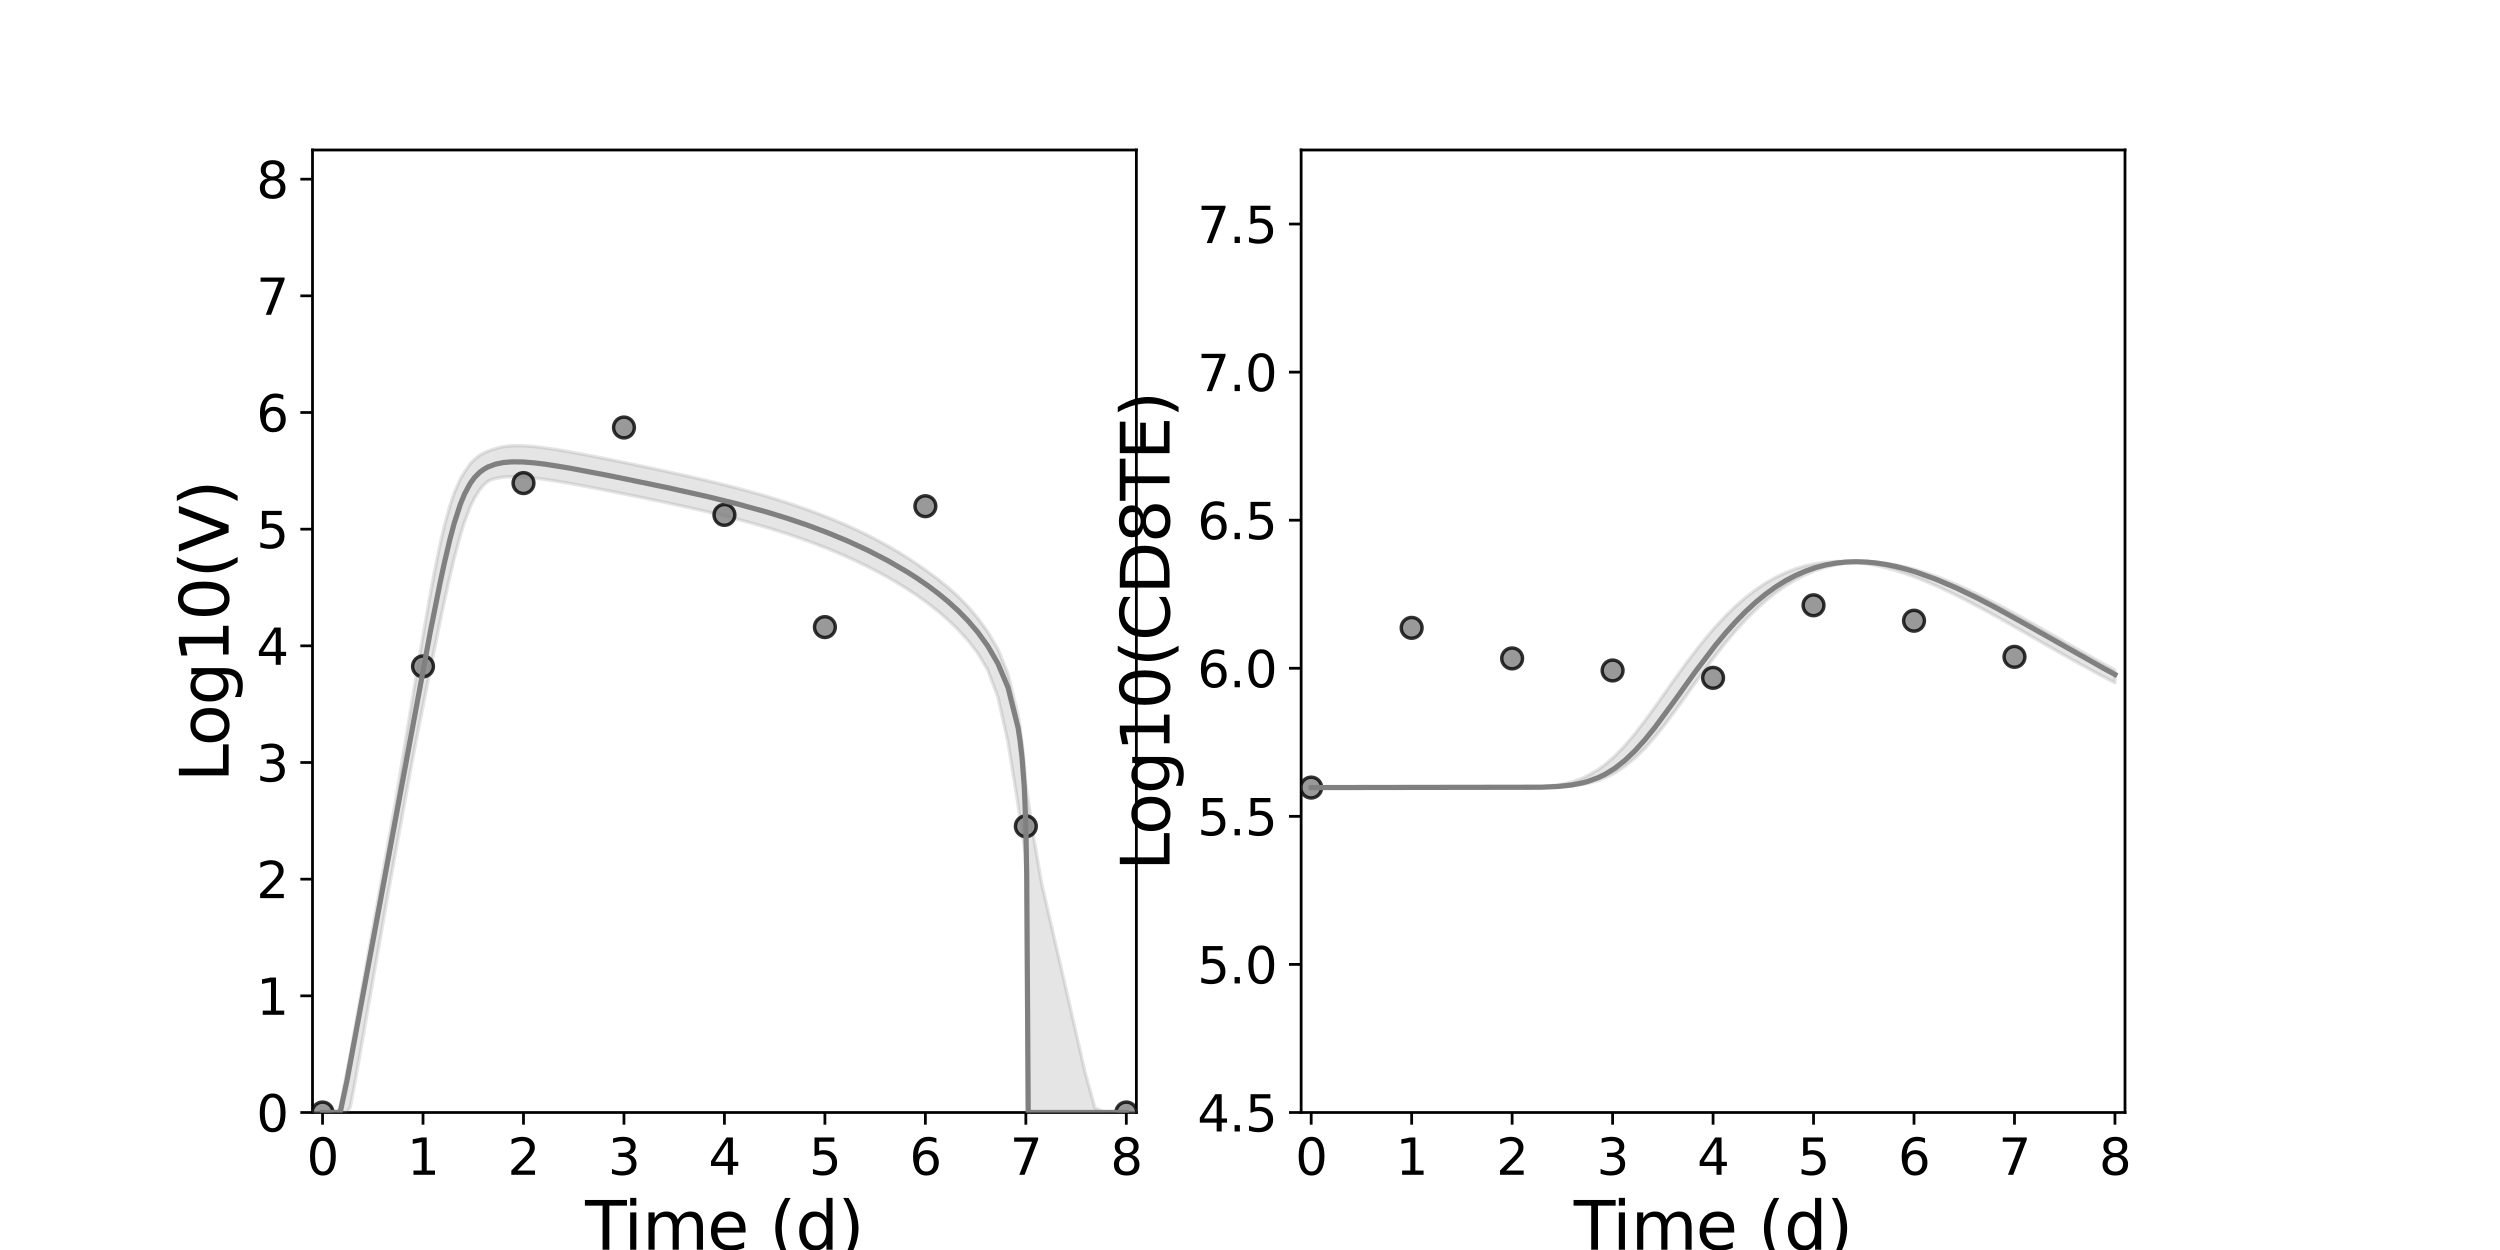 <?xml version="1.0" encoding="utf-8" standalone="no"?>
<!DOCTYPE svg PUBLIC "-//W3C//DTD SVG 1.1//EN"
  "http://www.w3.org/Graphics/SVG/1.1/DTD/svg11.dtd">
<svg xmlns:xlink="http://www.w3.org/1999/xlink" width="720pt" height="360pt" viewBox="0 0 720 360" xmlns="http://www.w3.org/2000/svg" version="1.1">
 <defs>
  <style type="text/css">*{stroke-linejoin: round; stroke-linecap: butt}</style>
 </defs>
 <g id="figure_1">
  <g id="patch_1">
   <path d="M 0 360 
L 720 360 
L 720 0 
L 0 0 
z
" style="fill: #ffffff"/>
  </g>
  <g id="axes_1">
   <g id="patch_2">
    <path d="M 90 320.4 
L 327.273 320.4 
L 327.273 43.2 
L 90 43.2 
z
" style="fill: #ffffff"/>
   </g>
   <g id="matplotlib.axis_1">
    <g id="xtick_1">
     <g id="line2d_1">
      <defs>
       <path id="m9d030205ba" d="M 0 0 
L 0 3.5 
" style="stroke: #000000; stroke-width: 0.8"/>
      </defs>
      <g>
       <use xlink:href="#m9d030205ba" x="92.894" y="320.4" style="stroke: #000000; stroke-width: 0.8"/>
      </g>
     </g>
     <g id="text_1">
      <!-- 0 -->
      <g transform="translate(88.313 338.342) scale(0.144 -0.144)">
       <defs>
        <path id="DejaVuSans-30" d="M 2034 4250 
Q 1547 4250 1301 3770 
Q 1056 3291 1056 2328 
Q 1056 1369 1301 889 
Q 1547 409 2034 409 
Q 2525 409 2770 889 
Q 3016 1369 3016 2328 
Q 3016 3291 2770 3770 
Q 2525 4250 2034 4250 
z
M 2034 4750 
Q 2819 4750 3233 4129 
Q 3647 3509 3647 2328 
Q 3647 1150 3233 529 
Q 2819 -91 2034 -91 
Q 1250 -91 836 529 
Q 422 1150 422 2328 
Q 422 3509 836 4129 
Q 1250 4750 2034 4750 
z
" transform="scale(0.016)"/>
       </defs>
       <use xlink:href="#DejaVuSans-30"/>
      </g>
     </g>
    </g>
    <g id="xtick_2">
     <g id="line2d_2">
      <g>
       <use xlink:href="#m9d030205ba" x="121.829" y="320.4" style="stroke: #000000; stroke-width: 0.8"/>
      </g>
     </g>
     <g id="text_2">
      <!-- 1 -->
      <g transform="translate(117.248 338.342) scale(0.144 -0.144)">
       <defs>
        <path id="DejaVuSans-31" d="M 794 531 
L 1825 531 
L 1825 4091 
L 703 3866 
L 703 4441 
L 1819 4666 
L 2450 4666 
L 2450 531 
L 3481 531 
L 3481 0 
L 794 0 
L 794 531 
z
" transform="scale(0.016)"/>
       </defs>
       <use xlink:href="#DejaVuSans-31"/>
      </g>
     </g>
    </g>
    <g id="xtick_3">
     <g id="line2d_3">
      <g>
       <use xlink:href="#m9d030205ba" x="150.765" y="320.4" style="stroke: #000000; stroke-width: 0.8"/>
      </g>
     </g>
     <g id="text_3">
      <!-- 2 -->
      <g transform="translate(146.184 338.342) scale(0.144 -0.144)">
       <defs>
        <path id="DejaVuSans-32" d="M 1228 531 
L 3431 531 
L 3431 0 
L 469 0 
L 469 531 
Q 828 903 1448 1529 
Q 2069 2156 2228 2338 
Q 2531 2678 2651 2914 
Q 2772 3150 2772 3378 
Q 2772 3750 2511 3984 
Q 2250 4219 1831 4219 
Q 1534 4219 1204 4116 
Q 875 4013 500 3803 
L 500 4441 
Q 881 4594 1212 4672 
Q 1544 4750 1819 4750 
Q 2544 4750 2975 4387 
Q 3406 4025 3406 3419 
Q 3406 3131 3298 2873 
Q 3191 2616 2906 2266 
Q 2828 2175 2409 1742 
Q 1991 1309 1228 531 
z
" transform="scale(0.016)"/>
       </defs>
       <use xlink:href="#DejaVuSans-32"/>
      </g>
     </g>
    </g>
    <g id="xtick_4">
     <g id="line2d_4">
      <g>
       <use xlink:href="#m9d030205ba" x="179.701" y="320.4" style="stroke: #000000; stroke-width: 0.8"/>
      </g>
     </g>
     <g id="text_4">
      <!-- 3 -->
      <g transform="translate(175.12 338.342) scale(0.144 -0.144)">
       <defs>
        <path id="DejaVuSans-33" d="M 2597 2516 
Q 3050 2419 3304 2112 
Q 3559 1806 3559 1356 
Q 3559 666 3084 287 
Q 2609 -91 1734 -91 
Q 1441 -91 1130 -33 
Q 819 25 488 141 
L 488 750 
Q 750 597 1062 519 
Q 1375 441 1716 441 
Q 2309 441 2620 675 
Q 2931 909 2931 1356 
Q 2931 1769 2642 2001 
Q 2353 2234 1838 2234 
L 1294 2234 
L 1294 2753 
L 1863 2753 
Q 2328 2753 2575 2939 
Q 2822 3125 2822 3475 
Q 2822 3834 2567 4026 
Q 2313 4219 1838 4219 
Q 1578 4219 1281 4162 
Q 984 4106 628 3988 
L 628 4550 
Q 988 4650 1302 4700 
Q 1616 4750 1894 4750 
Q 2613 4750 3031 4423 
Q 3450 4097 3450 3541 
Q 3450 3153 3228 2886 
Q 3006 2619 2597 2516 
z
" transform="scale(0.016)"/>
       </defs>
       <use xlink:href="#DejaVuSans-33"/>
      </g>
     </g>
    </g>
    <g id="xtick_5">
     <g id="line2d_5">
      <g>
       <use xlink:href="#m9d030205ba" x="208.636" y="320.4" style="stroke: #000000; stroke-width: 0.8"/>
      </g>
     </g>
     <g id="text_5">
      <!-- 4 -->
      <g transform="translate(204.055 338.342) scale(0.144 -0.144)">
       <defs>
        <path id="DejaVuSans-34" d="M 2419 4116 
L 825 1625 
L 2419 1625 
L 2419 4116 
z
M 2253 4666 
L 3047 4666 
L 3047 1625 
L 3713 1625 
L 3713 1100 
L 3047 1100 
L 3047 0 
L 2419 0 
L 2419 1100 
L 313 1100 
L 313 1709 
L 2253 4666 
z
" transform="scale(0.016)"/>
       </defs>
       <use xlink:href="#DejaVuSans-34"/>
      </g>
     </g>
    </g>
    <g id="xtick_6">
     <g id="line2d_6">
      <g>
       <use xlink:href="#m9d030205ba" x="237.572" y="320.4" style="stroke: #000000; stroke-width: 0.8"/>
      </g>
     </g>
     <g id="text_6">
      <!-- 5 -->
      <g transform="translate(232.991 338.342) scale(0.144 -0.144)">
       <defs>
        <path id="DejaVuSans-35" d="M 691 4666 
L 3169 4666 
L 3169 4134 
L 1269 4134 
L 1269 2991 
Q 1406 3038 1543 3061 
Q 1681 3084 1819 3084 
Q 2600 3084 3056 2656 
Q 3513 2228 3513 1497 
Q 3513 744 3044 326 
Q 2575 -91 1722 -91 
Q 1428 -91 1123 -41 
Q 819 9 494 109 
L 494 744 
Q 775 591 1075 516 
Q 1375 441 1709 441 
Q 2250 441 2565 725 
Q 2881 1009 2881 1497 
Q 2881 1984 2565 2268 
Q 2250 2553 1709 2553 
Q 1456 2553 1204 2497 
Q 953 2441 691 2322 
L 691 4666 
z
" transform="scale(0.016)"/>
       </defs>
       <use xlink:href="#DejaVuSans-35"/>
      </g>
     </g>
    </g>
    <g id="xtick_7">
     <g id="line2d_7">
      <g>
       <use xlink:href="#m9d030205ba" x="266.508" y="320.4" style="stroke: #000000; stroke-width: 0.8"/>
      </g>
     </g>
     <g id="text_7">
      <!-- 6 -->
      <g transform="translate(261.927 338.342) scale(0.144 -0.144)">
       <defs>
        <path id="DejaVuSans-36" d="M 2113 2584 
Q 1688 2584 1439 2293 
Q 1191 2003 1191 1497 
Q 1191 994 1439 701 
Q 1688 409 2113 409 
Q 2538 409 2786 701 
Q 3034 994 3034 1497 
Q 3034 2003 2786 2293 
Q 2538 2584 2113 2584 
z
M 3366 4563 
L 3366 3988 
Q 3128 4100 2886 4159 
Q 2644 4219 2406 4219 
Q 1781 4219 1451 3797 
Q 1122 3375 1075 2522 
Q 1259 2794 1537 2939 
Q 1816 3084 2150 3084 
Q 2853 3084 3261 2657 
Q 3669 2231 3669 1497 
Q 3669 778 3244 343 
Q 2819 -91 2113 -91 
Q 1303 -91 875 529 
Q 447 1150 447 2328 
Q 447 3434 972 4092 
Q 1497 4750 2381 4750 
Q 2619 4750 2861 4703 
Q 3103 4656 3366 4563 
z
" transform="scale(0.016)"/>
       </defs>
       <use xlink:href="#DejaVuSans-36"/>
      </g>
     </g>
    </g>
    <g id="xtick_8">
     <g id="line2d_8">
      <g>
       <use xlink:href="#m9d030205ba" x="295.443" y="320.4" style="stroke: #000000; stroke-width: 0.8"/>
      </g>
     </g>
     <g id="text_8">
      <!-- 7 -->
      <g transform="translate(290.862 338.342) scale(0.144 -0.144)">
       <defs>
        <path id="DejaVuSans-37" d="M 525 4666 
L 3525 4666 
L 3525 4397 
L 1831 0 
L 1172 0 
L 2766 4134 
L 525 4134 
L 525 4666 
z
" transform="scale(0.016)"/>
       </defs>
       <use xlink:href="#DejaVuSans-37"/>
      </g>
     </g>
    </g>
    <g id="xtick_9">
     <g id="line2d_9">
      <g>
       <use xlink:href="#m9d030205ba" x="324.379" y="320.4" style="stroke: #000000; stroke-width: 0.8"/>
      </g>
     </g>
     <g id="text_9">
      <!-- 8 -->
      <g transform="translate(319.798 338.342) scale(0.144 -0.144)">
       <defs>
        <path id="DejaVuSans-38" d="M 2034 2216 
Q 1584 2216 1326 1975 
Q 1069 1734 1069 1313 
Q 1069 891 1326 650 
Q 1584 409 2034 409 
Q 2484 409 2743 651 
Q 3003 894 3003 1313 
Q 3003 1734 2745 1975 
Q 2488 2216 2034 2216 
z
M 1403 2484 
Q 997 2584 770 2862 
Q 544 3141 544 3541 
Q 544 4100 942 4425 
Q 1341 4750 2034 4750 
Q 2731 4750 3128 4425 
Q 3525 4100 3525 3541 
Q 3525 3141 3298 2862 
Q 3072 2584 2669 2484 
Q 3125 2378 3379 2068 
Q 3634 1759 3634 1313 
Q 3634 634 3220 271 
Q 2806 -91 2034 -91 
Q 1263 -91 848 271 
Q 434 634 434 1313 
Q 434 1759 690 2068 
Q 947 2378 1403 2484 
z
M 1172 3481 
Q 1172 3119 1398 2916 
Q 1625 2713 2034 2713 
Q 2441 2713 2670 2916 
Q 2900 3119 2900 3481 
Q 2900 3844 2670 4047 
Q 2441 4250 2034 4250 
Q 1625 4250 1398 4047 
Q 1172 3844 1172 3481 
z
" transform="scale(0.016)"/>
       </defs>
       <use xlink:href="#DejaVuSans-38"/>
      </g>
     </g>
    </g>
    <g id="text_10">
     <!-- Time (d) -->
     <g transform="translate(168.511 359.925) scale(0.192 -0.192)">
      <defs>
       <path id="DejaVuSans-54" d="M -19 4666 
L 3928 4666 
L 3928 4134 
L 2272 4134 
L 2272 0 
L 1638 0 
L 1638 4134 
L -19 4134 
L -19 4666 
z
" transform="scale(0.016)"/>
       <path id="DejaVuSans-69" d="M 603 3500 
L 1178 3500 
L 1178 0 
L 603 0 
L 603 3500 
z
M 603 4863 
L 1178 4863 
L 1178 4134 
L 603 4134 
L 603 4863 
z
" transform="scale(0.016)"/>
       <path id="DejaVuSans-6d" d="M 3328 2828 
Q 3544 3216 3844 3400 
Q 4144 3584 4550 3584 
Q 5097 3584 5394 3201 
Q 5691 2819 5691 2113 
L 5691 0 
L 5113 0 
L 5113 2094 
Q 5113 2597 4934 2840 
Q 4756 3084 4391 3084 
Q 3944 3084 3684 2787 
Q 3425 2491 3425 1978 
L 3425 0 
L 2847 0 
L 2847 2094 
Q 2847 2600 2669 2842 
Q 2491 3084 2119 3084 
Q 1678 3084 1418 2786 
Q 1159 2488 1159 1978 
L 1159 0 
L 581 0 
L 581 3500 
L 1159 3500 
L 1159 2956 
Q 1356 3278 1631 3431 
Q 1906 3584 2284 3584 
Q 2666 3584 2933 3390 
Q 3200 3197 3328 2828 
z
" transform="scale(0.016)"/>
       <path id="DejaVuSans-65" d="M 3597 1894 
L 3597 1613 
L 953 1613 
Q 991 1019 1311 708 
Q 1631 397 2203 397 
Q 2534 397 2845 478 
Q 3156 559 3463 722 
L 3463 178 
Q 3153 47 2828 -22 
Q 2503 -91 2169 -91 
Q 1331 -91 842 396 
Q 353 884 353 1716 
Q 353 2575 817 3079 
Q 1281 3584 2069 3584 
Q 2775 3584 3186 3129 
Q 3597 2675 3597 1894 
z
M 3022 2063 
Q 3016 2534 2758 2815 
Q 2500 3097 2075 3097 
Q 1594 3097 1305 2825 
Q 1016 2553 972 2059 
L 3022 2063 
z
" transform="scale(0.016)"/>
       <path id="DejaVuSans-20" transform="scale(0.016)"/>
       <path id="DejaVuSans-28" d="M 1984 4856 
Q 1566 4138 1362 3434 
Q 1159 2731 1159 2009 
Q 1159 1288 1364 580 
Q 1569 -128 1984 -844 
L 1484 -844 
Q 1016 -109 783 600 
Q 550 1309 550 2009 
Q 550 2706 781 3412 
Q 1013 4119 1484 4856 
L 1984 4856 
z
" transform="scale(0.016)"/>
       <path id="DejaVuSans-64" d="M 2906 2969 
L 2906 4863 
L 3481 4863 
L 3481 0 
L 2906 0 
L 2906 525 
Q 2725 213 2448 61 
Q 2172 -91 1784 -91 
Q 1150 -91 751 415 
Q 353 922 353 1747 
Q 353 2572 751 3078 
Q 1150 3584 1784 3584 
Q 2172 3584 2448 3432 
Q 2725 3281 2906 2969 
z
M 947 1747 
Q 947 1113 1208 752 
Q 1469 391 1925 391 
Q 2381 391 2643 752 
Q 2906 1113 2906 1747 
Q 2906 2381 2643 2742 
Q 2381 3103 1925 3103 
Q 1469 3103 1208 2742 
Q 947 2381 947 1747 
z
" transform="scale(0.016)"/>
       <path id="DejaVuSans-29" d="M 513 4856 
L 1013 4856 
Q 1481 4119 1714 3412 
Q 1947 2706 1947 2009 
Q 1947 1309 1714 600 
Q 1481 -109 1013 -844 
L 513 -844 
Q 928 -128 1133 580 
Q 1338 1288 1338 2009 
Q 1338 2731 1133 3434 
Q 928 4138 513 4856 
z
" transform="scale(0.016)"/>
      </defs>
      <use xlink:href="#DejaVuSans-54"/>
      <use xlink:href="#DejaVuSans-69" x="57.959"/>
      <use xlink:href="#DejaVuSans-6d" x="85.742"/>
      <use xlink:href="#DejaVuSans-65" x="183.154"/>
      <use xlink:href="#DejaVuSans-20" x="244.678"/>
      <use xlink:href="#DejaVuSans-28" x="276.465"/>
      <use xlink:href="#DejaVuSans-64" x="315.479"/>
      <use xlink:href="#DejaVuSans-29" x="378.955"/>
     </g>
    </g>
   </g>
   <g id="matplotlib.axis_2">
    <g id="ytick_1">
     <g id="line2d_10">
      <defs>
       <path id="mc3483535f3" d="M 0 0 
L -3.5 0 
" style="stroke: #000000; stroke-width: 0.8"/>
      </defs>
      <g>
       <use xlink:href="#mc3483535f3" x="90" y="320.4" style="stroke: #000000; stroke-width: 0.8"/>
      </g>
     </g>
     <g id="text_11">
      <!-- 0 -->
      <g transform="translate(73.838 325.871) scale(0.144 -0.144)">
       <use xlink:href="#DejaVuSans-30"/>
      </g>
     </g>
    </g>
    <g id="ytick_2">
     <g id="line2d_11">
      <g>
       <use xlink:href="#mc3483535f3" x="90" y="286.8" style="stroke: #000000; stroke-width: 0.8"/>
      </g>
     </g>
     <g id="text_12">
      <!-- 1 -->
      <g transform="translate(73.838 292.271) scale(0.144 -0.144)">
       <use xlink:href="#DejaVuSans-31"/>
      </g>
     </g>
    </g>
    <g id="ytick_3">
     <g id="line2d_12">
      <g>
       <use xlink:href="#mc3483535f3" x="90" y="253.2" style="stroke: #000000; stroke-width: 0.8"/>
      </g>
     </g>
     <g id="text_13">
      <!-- 2 -->
      <g transform="translate(73.838 258.671) scale(0.144 -0.144)">
       <use xlink:href="#DejaVuSans-32"/>
      </g>
     </g>
    </g>
    <g id="ytick_4">
     <g id="line2d_13">
      <g>
       <use xlink:href="#mc3483535f3" x="90" y="219.6" style="stroke: #000000; stroke-width: 0.8"/>
      </g>
     </g>
     <g id="text_14">
      <!-- 3 -->
      <g transform="translate(73.838 225.071) scale(0.144 -0.144)">
       <use xlink:href="#DejaVuSans-33"/>
      </g>
     </g>
    </g>
    <g id="ytick_5">
     <g id="line2d_14">
      <g>
       <use xlink:href="#mc3483535f3" x="90" y="186" style="stroke: #000000; stroke-width: 0.8"/>
      </g>
     </g>
     <g id="text_15">
      <!-- 4 -->
      <g transform="translate(73.838 191.471) scale(0.144 -0.144)">
       <use xlink:href="#DejaVuSans-34"/>
      </g>
     </g>
    </g>
    <g id="ytick_6">
     <g id="line2d_15">
      <g>
       <use xlink:href="#mc3483535f3" x="90" y="152.4" style="stroke: #000000; stroke-width: 0.8"/>
      </g>
     </g>
     <g id="text_16">
      <!-- 5 -->
      <g transform="translate(73.838 157.871) scale(0.144 -0.144)">
       <use xlink:href="#DejaVuSans-35"/>
      </g>
     </g>
    </g>
    <g id="ytick_7">
     <g id="line2d_16">
      <g>
       <use xlink:href="#mc3483535f3" x="90" y="118.8" style="stroke: #000000; stroke-width: 0.8"/>
      </g>
     </g>
     <g id="text_17">
      <!-- 6 -->
      <g transform="translate(73.838 124.271) scale(0.144 -0.144)">
       <use xlink:href="#DejaVuSans-36"/>
      </g>
     </g>
    </g>
    <g id="ytick_8">
     <g id="line2d_17">
      <g>
       <use xlink:href="#mc3483535f3" x="90" y="85.2" style="stroke: #000000; stroke-width: 0.8"/>
      </g>
     </g>
     <g id="text_18">
      <!-- 7 -->
      <g transform="translate(73.838 90.671) scale(0.144 -0.144)">
       <use xlink:href="#DejaVuSans-37"/>
      </g>
     </g>
    </g>
    <g id="ytick_9">
     <g id="line2d_18">
      <g>
       <use xlink:href="#mc3483535f3" x="90" y="51.6" style="stroke: #000000; stroke-width: 0.8"/>
      </g>
     </g>
     <g id="text_19">
      <!-- 8 -->
      <g transform="translate(73.838 57.071) scale(0.144 -0.144)">
       <use xlink:href="#DejaVuSans-38"/>
      </g>
     </g>
    </g>
    <g id="text_20">
     <!-- Log10(V) -->
     <g transform="translate(65.845 225.224) rotate(-90) scale(0.192 -0.192)">
      <defs>
       <path id="DejaVuSans-4c" d="M 628 4666 
L 1259 4666 
L 1259 531 
L 3531 531 
L 3531 0 
L 628 0 
L 628 4666 
z
" transform="scale(0.016)"/>
       <path id="DejaVuSans-6f" d="M 1959 3097 
Q 1497 3097 1228 2736 
Q 959 2375 959 1747 
Q 959 1119 1226 758 
Q 1494 397 1959 397 
Q 2419 397 2687 759 
Q 2956 1122 2956 1747 
Q 2956 2369 2687 2733 
Q 2419 3097 1959 3097 
z
M 1959 3584 
Q 2709 3584 3137 3096 
Q 3566 2609 3566 1747 
Q 3566 888 3137 398 
Q 2709 -91 1959 -91 
Q 1206 -91 779 398 
Q 353 888 353 1747 
Q 353 2609 779 3096 
Q 1206 3584 1959 3584 
z
" transform="scale(0.016)"/>
       <path id="DejaVuSans-67" d="M 2906 1791 
Q 2906 2416 2648 2759 
Q 2391 3103 1925 3103 
Q 1463 3103 1205 2759 
Q 947 2416 947 1791 
Q 947 1169 1205 825 
Q 1463 481 1925 481 
Q 2391 481 2648 825 
Q 2906 1169 2906 1791 
z
M 3481 434 
Q 3481 -459 3084 -895 
Q 2688 -1331 1869 -1331 
Q 1566 -1331 1297 -1286 
Q 1028 -1241 775 -1147 
L 775 -588 
Q 1028 -725 1275 -790 
Q 1522 -856 1778 -856 
Q 2344 -856 2625 -561 
Q 2906 -266 2906 331 
L 2906 616 
Q 2728 306 2450 153 
Q 2172 0 1784 0 
Q 1141 0 747 490 
Q 353 981 353 1791 
Q 353 2603 747 3093 
Q 1141 3584 1784 3584 
Q 2172 3584 2450 3431 
Q 2728 3278 2906 2969 
L 2906 3500 
L 3481 3500 
L 3481 434 
z
" transform="scale(0.016)"/>
       <path id="DejaVuSans-56" d="M 1831 0 
L 50 4666 
L 709 4666 
L 2188 738 
L 3669 4666 
L 4325 4666 
L 2547 0 
L 1831 0 
z
" transform="scale(0.016)"/>
      </defs>
      <use xlink:href="#DejaVuSans-4c"/>
      <use xlink:href="#DejaVuSans-6f" x="53.963"/>
      <use xlink:href="#DejaVuSans-67" x="115.145"/>
      <use xlink:href="#DejaVuSans-31" x="178.621"/>
      <use xlink:href="#DejaVuSans-30" x="242.244"/>
      <use xlink:href="#DejaVuSans-28" x="305.867"/>
      <use xlink:href="#DejaVuSans-56" x="344.881"/>
      <use xlink:href="#DejaVuSans-29" x="413.289"/>
     </g>
    </g>
   </g>
   <g id="patch_3">
    <path d="M 90 320.4 
L 90 43.2 
" style="fill: none; stroke: #000000; stroke-width: 0.8; stroke-linejoin: miter; stroke-linecap: square"/>
   </g>
   <g id="patch_4">
    <path d="M 327.273 320.4 
L 327.273 43.2 
" style="fill: none; stroke: #000000; stroke-width: 0.8; stroke-linejoin: miter; stroke-linecap: square"/>
   </g>
   <g id="patch_5">
    <path d="M 90 320.4 
L 327.273 320.4 
" style="fill: none; stroke: #000000; stroke-width: 0.8; stroke-linejoin: miter; stroke-linecap: square"/>
   </g>
   <g id="patch_6">
    <path d="M 90 43.2 
L 327.273 43.2 
" style="fill: none; stroke: #000000; stroke-width: 0.8; stroke-linejoin: miter; stroke-linecap: square"/>
   </g>
   <g id="PolyCollection_1">
    <defs>
     <path id="m64756b4250" d="M 92.894 -39.6 
L 92.894 -39.6 
L 92.898 -39.6 
L 92.942 -39.6 
L 93.363 -39.6 
L 93.783 -39.6 
L 94.734 -39.6 
L 95.509 -39.6 
L 97.031 -39.6 
L 97.969 -39.6 
L 99.906 -39.6 
L 100.867 -41.142 
L 102.422 -49.245 
L 103.478 -55.261 
L 105.284 -65.586 
L 106.33 -71.571 
L 107.844 -80.227 
L 108.948 -86.537 
L 110.627 -96.132 
L 111.719 -102.351 
L 113.218 -110.604 
L 114.344 -116.758 
L 115.969 -125.665 
L 117.079 -131.735 
L 118.566 -139.881 
L 119.701 -145.82 
L 121.301 -153.955 
L 122.426 -159.637 
L 123.955 -167.312 
L 125.112 -173.043 
L 126.784 -181.192 
L 127.967 -186.749 
L 129.602 -194.14 
L 130.823 -199.235 
L 132.576 -205.781 
L 133.807 -209.712 
L 135.454 -214.081 
L 136.694 -216.631 
L 138.172 -218.931 
L 139.336 -220.334 
L 140.542 -221.373 
L 141.623 -221.905 
L 142.704 -222.192 
L 143.578 -222.371 
L 144.393 -222.479 
L 145.095 -222.571 
L 145.801 -222.637 
L 146.381 -222.661 
L 146.93 -222.679 
L 147.479 -222.698 
L 147.97 -222.706 
L 148.484 -222.702 
L 148.997 -222.684 
L 149.511 -222.663 
L 150.025 -222.642 
L 150.538 -222.622 
L 151.052 -222.586 
L 151.565 -222.548 
L 152.079 -222.5 
L 152.592 -222.451 
L 153.106 -222.403 
L 153.625 -222.354 
L 154.15 -222.294 
L 154.684 -222.232 
L 155.227 -222.161 
L 155.782 -222.087 
L 156.349 -222.012 
L 156.929 -221.935 
L 159.298 -221.576 
L 160.075 -221.451 
L 162.969 -220.968 
L 163.939 -220.794 
L 166.833 -220.27 
L 168.063 -220.039 
L 170.957 -219.488 
L 172.532 -219.182 
L 175.426 -218.613 
L 177.451 -218.209 
L 180.345 -217.627 
L 183.238 -217.038 
L 186.132 -216.443 
L 189.025 -215.84 
L 191.919 -215.228 
L 194.812 -214.606 
L 197.706 -213.971 
L 200.6 -213.322 
L 203.493 -212.654 
L 206.387 -211.967 
L 209.28 -211.257 
L 212.174 -210.52 
L 215.067 -209.743 
L 217.961 -208.931 
L 220.855 -208.083 
L 223.748 -207.196 
L 226.642 -206.266 
L 229.535 -205.289 
L 232.429 -204.264 
L 235.322 -203.185 
L 238.216 -202.05 
L 241.11 -200.855 
L 244.003 -199.595 
L 246.897 -198.265 
L 249.79 -196.859 
L 252.684 -195.37 
L 255.577 -193.79 
L 258.471 -192.108 
L 261.364 -190.311 
L 264.258 -188.382 
L 267.152 -186.299 
L 270.045 -184.031 
L 272.939 -181.536 
L 275.832 -178.752 
L 278.726 -175.585 
L 281.619 -171.828 
L 284.513 -166.946 
L 287.407 -159.191 
L 290.3 -146.247 
L 293.194 -128.281 
L 293.772 -124.32 
L 294.351 -120.356 
L 294.689 -118.039 
L 294.994 -115.965 
L 295.167 -114.8 
L 295.329 -113.703 
L 295.429 -109.768 
L 295.518 -101.605 
L 295.577 -92.496 
L 295.626 -83.407 
L 295.63 -82.761 
L 295.665 -76.168 
L 295.668 -75.658 
L 295.694 -70.558 
L 295.745 -61.114 
L 295.77 -57.164 
L 295.771 -57.033 
L 295.782 -55.716 
L 295.792 -54.419 
L 295.793 -54.35 
L 295.798 -53.668 
L 295.811 -52.155 
L 295.823 -50.643 
L 295.828 -50.046 
L 295.837 -48.991 
L 295.84 -48.508 
L 295.848 -47.541 
L 295.856 -45.76 
L 295.866 -42.831 
L 295.932 -39.6 
L 295.978 -39.6 
L 296.122 -39.6 
L 296.219 -39.6 
L 296.293 -39.6 
L 296.359 -39.6 
L 296.419 -39.6 
L 296.482 -39.6 
L 296.561 -39.6 
L 297.054 -39.6 
L 297.795 -39.6 
L 299.993 -39.6 
L 301.514 -39.6 
L 304.407 -39.6 
L 306.676 -39.6 
L 309.569 -39.6 
L 312.463 -39.6 
L 315.356 -39.6 
L 318.25 -39.6 
L 321.144 -39.6 
L 324.037 -39.6 
L 324.379 -39.6 
L 324.379 -39.6 
L 324.379 -39.6 
L 324.037 -39.6 
L 321.144 -39.6 
L 318.25 -39.6 
L 315.356 -40.891 
L 312.463 -51.32 
L 309.569 -63.993 
L 306.676 -76.605 
L 304.407 -86.451 
L 301.514 -98.996 
L 299.993 -105.57 
L 297.795 -118.274 
L 297.054 -123.259 
L 296.561 -126.574 
L 296.482 -127.104 
L 296.419 -127.523 
L 296.359 -127.925 
L 296.293 -128.364 
L 296.219 -128.858 
L 296.122 -129.511 
L 295.978 -130.47 
L 295.932 -130.778 
L 295.866 -131.216 
L 295.856 -131.287 
L 295.848 -131.335 
L 295.84 -131.387 
L 295.837 -131.413 
L 295.828 -131.471 
L 295.823 -131.503 
L 295.811 -131.586 
L 295.798 -131.668 
L 295.793 -131.705 
L 295.792 -131.709 
L 295.782 -131.78 
L 295.771 -131.851 
L 295.77 -131.858 
L 295.745 -132.026 
L 295.694 -132.361 
L 295.668 -132.54 
L 295.665 -132.558 
L 295.63 -132.792 
L 295.626 -132.816 
L 295.577 -133.146 
L 295.518 -133.538 
L 295.429 -134.202 
L 295.329 -135.835 
L 295.167 -138.172 
L 294.994 -140.103 
L 294.689 -142.931 
L 294.351 -145.932 
L 293.772 -150.594 
L 293.194 -154.093 
L 290.3 -165.959 
L 287.407 -173.068 
L 284.513 -177.98 
L 281.619 -181.967 
L 278.726 -185.354 
L 275.832 -188.301 
L 272.939 -190.9 
L 270.045 -193.237 
L 267.152 -195.397 
L 264.258 -197.43 
L 261.364 -199.359 
L 258.471 -201.153 
L 255.577 -202.832 
L 252.684 -204.406 
L 249.79 -205.889 
L 246.897 -207.288 
L 244.003 -208.61 
L 241.11 -209.861 
L 238.216 -211.048 
L 235.322 -212.173 
L 232.429 -213.243 
L 229.535 -214.259 
L 226.642 -215.227 
L 223.748 -216.149 
L 220.855 -217.029 
L 217.961 -217.87 
L 215.067 -218.675 
L 212.174 -219.449 
L 209.28 -220.193 
L 206.387 -220.912 
L 203.493 -221.608 
L 200.6 -222.285 
L 197.706 -222.945 
L 194.812 -223.59 
L 191.919 -224.224 
L 189.025 -224.848 
L 186.132 -225.463 
L 183.238 -226.071 
L 180.345 -226.672 
L 177.451 -227.267 
L 175.426 -227.678 
L 172.532 -228.259 
L 170.957 -228.568 
L 168.063 -229.13 
L 166.833 -229.361 
L 163.939 -229.892 
L 162.969 -230.063 
L 160.075 -230.547 
L 159.298 -230.67 
L 156.929 -231.011 
L 156.349 -231.089 
L 155.782 -231.16 
L 155.227 -231.226 
L 154.684 -231.282 
L 154.15 -231.337 
L 153.625 -231.391 
L 153.106 -231.445 
L 152.592 -231.486 
L 152.079 -231.526 
L 151.565 -231.558 
L 151.052 -231.587 
L 150.538 -231.608 
L 150.025 -231.625 
L 149.511 -231.634 
L 148.997 -231.638 
L 148.484 -231.631 
L 147.97 -231.62 
L 147.479 -231.596 
L 146.93 -231.564 
L 146.381 -231.516 
L 145.801 -231.452 
L 145.095 -231.354 
L 144.393 -231.23 
L 143.578 -231.043 
L 142.704 -230.8 
L 141.623 -230.472 
L 140.542 -230.059 
L 139.336 -229.54 
L 138.172 -228.878 
L 136.694 -227.754 
L 135.454 -226.454 
L 133.807 -224.123 
L 132.576 -222.068 
L 130.823 -218.064 
L 129.602 -214.471 
L 127.967 -208.527 
L 126.784 -203.496 
L 125.112 -195.267 
L 123.955 -189.085 
L 122.426 -180.396 
L 121.301 -173.847 
L 119.701 -164.302 
L 118.566 -157.488 
L 117.079 -148.473 
L 115.969 -141.74 
L 114.344 -131.824 
L 113.218 -125.352 
L 111.719 -116.98 
L 110.627 -110.898 
L 108.948 -101.491 
L 107.844 -95.334 
L 106.33 -86.871 
L 105.284 -81.04 
L 103.478 -70.899 
L 102.422 -65.011 
L 100.867 -56.415 
L 99.906 -51.396 
L 97.969 -41.273 
L 97.031 -39.6 
L 95.509 -39.6 
L 94.734 -39.6 
L 93.783 -39.6 
L 93.363 -39.6 
L 92.942 -39.6 
L 92.898 -39.6 
L 92.894 -39.6 
z
" style="stroke: #808080; stroke-opacity: 0.2"/>
    </defs>
    <g clip-path="url(#p1c4995da9f)">
     <use xlink:href="#m64756b4250" x="0" y="360" style="fill: #808080; fill-opacity: 0.2; stroke: #808080; stroke-opacity: 0.2"/>
    </g>
   </g>
   <g id="PathCollection_1">
    <defs>
     <path id="md67a46fdf8" d="M 0 3 
C 0.796 3 1.559 2.684 2.121 2.121 
C 2.684 1.559 3 0.796 3 0 
C 3 -0.796 2.684 -1.559 2.121 -2.121 
C 1.559 -2.684 0.796 -3 0 -3 
C -0.796 -3 -1.559 -2.684 -2.121 -2.121 
C -2.684 -1.559 -3 -0.796 -3 0 
C -3 0.796 -2.684 1.559 -2.121 2.121 
C -1.559 2.684 -0.796 3 0 3 
z
" style="stroke: #000000; stroke-opacity: 0.8"/>
    </defs>
    <g clip-path="url(#p1c4995da9f)">
     <use xlink:href="#md67a46fdf8" x="92.894" y="320.4" style="fill: #808080; fill-opacity: 0.8; stroke: #000000; stroke-opacity: 0.8"/>
     <use xlink:href="#md67a46fdf8" x="121.829" y="191.916" style="fill: #808080; fill-opacity: 0.8; stroke: #000000; stroke-opacity: 0.8"/>
     <use xlink:href="#md67a46fdf8" x="150.765" y="139.134" style="fill: #808080; fill-opacity: 0.8; stroke: #000000; stroke-opacity: 0.8"/>
     <use xlink:href="#md67a46fdf8" x="179.701" y="123.122" style="fill: #808080; fill-opacity: 0.8; stroke: #000000; stroke-opacity: 0.8"/>
     <use xlink:href="#md67a46fdf8" x="208.636" y="148.291" style="fill: #808080; fill-opacity: 0.8; stroke: #000000; stroke-opacity: 0.8"/>
     <use xlink:href="#md67a46fdf8" x="237.572" y="180.605" style="fill: #808080; fill-opacity: 0.8; stroke: #000000; stroke-opacity: 0.8"/>
     <use xlink:href="#md67a46fdf8" x="266.508" y="145.788" style="fill: #808080; fill-opacity: 0.8; stroke: #000000; stroke-opacity: 0.8"/>
     <use xlink:href="#md67a46fdf8" x="295.443" y="237.969" style="fill: #808080; fill-opacity: 0.8; stroke: #000000; stroke-opacity: 0.8"/>
     <use xlink:href="#md67a46fdf8" x="324.379" y="320.4" style="fill: #808080; fill-opacity: 0.8; stroke: #000000; stroke-opacity: 0.8"/>
    </g>
   </g>
   <g id="line2d_19">
    <path d="M 92.894 320.4 
L 97.969 320.4 
L 99.906 311.355 
L 123.955 181.823 
L 126.784 167.667 
L 127.967 162.176 
L 129.602 155.226 
L 130.823 150.663 
L 132.576 145.237 
L 133.807 142.231 
L 135.454 139.181 
L 136.694 137.493 
L 138.172 136.011 
L 139.336 135.151 
L 140.542 134.477 
L 142.704 133.672 
L 145.095 133.197 
L 147.479 133.008 
L 150.538 133.041 
L 154.15 133.331 
L 156.929 133.674 
L 163.939 134.794 
L 175.426 136.979 
L 191.919 140.376 
L 203.493 142.952 
L 212.174 145.083 
L 220.855 147.472 
L 226.642 149.251 
L 232.429 151.207 
L 238.216 153.368 
L 244.003 155.762 
L 249.79 158.426 
L 255.577 161.406 
L 261.364 164.77 
L 264.258 166.628 
L 267.152 168.627 
L 270.045 170.793 
L 272.939 173.159 
L 275.832 175.777 
L 278.726 178.718 
L 281.619 182.097 
L 284.513 186.108 
L 287.407 191.118 
L 290.3 197.975 
L 293.194 209.515 
L 293.772 213.277 
L 294.351 218.237 
L 294.994 226.681 
L 295.429 237.316 
L 295.694 252.001 
L 295.932 289.288 
L 296.122 320.4 
L 324.379 320.4 
L 324.379 320.4 
" clip-path="url(#p1c4995da9f)" style="fill: none; stroke: #808080; stroke-width: 1.5; stroke-linecap: square"/>
   </g>
  </g>
  <g id="axes_2">
   <g id="patch_7">
    <path d="M 374.727 320.4 
L 612 320.4 
L 612 43.2 
L 374.727 43.2 
z
" style="fill: #ffffff"/>
   </g>
   <g id="matplotlib.axis_3">
    <g id="xtick_10">
     <g id="line2d_20">
      <g>
       <use xlink:href="#m9d030205ba" x="377.621" y="320.4" style="stroke: #000000; stroke-width: 0.8"/>
      </g>
     </g>
     <g id="text_21">
      <!-- 0 -->
      <g transform="translate(373.04 338.342) scale(0.144 -0.144)">
       <use xlink:href="#DejaVuSans-30"/>
      </g>
     </g>
    </g>
    <g id="xtick_11">
     <g id="line2d_21">
      <g>
       <use xlink:href="#m9d030205ba" x="406.557" y="320.4" style="stroke: #000000; stroke-width: 0.8"/>
      </g>
     </g>
     <g id="text_22">
      <!-- 1 -->
      <g transform="translate(401.976 338.342) scale(0.144 -0.144)">
       <use xlink:href="#DejaVuSans-31"/>
      </g>
     </g>
    </g>
    <g id="xtick_12">
     <g id="line2d_22">
      <g>
       <use xlink:href="#m9d030205ba" x="435.492" y="320.4" style="stroke: #000000; stroke-width: 0.8"/>
      </g>
     </g>
     <g id="text_23">
      <!-- 2 -->
      <g transform="translate(430.911 338.342) scale(0.144 -0.144)">
       <use xlink:href="#DejaVuSans-32"/>
      </g>
     </g>
    </g>
    <g id="xtick_13">
     <g id="line2d_23">
      <g>
       <use xlink:href="#m9d030205ba" x="464.428" y="320.4" style="stroke: #000000; stroke-width: 0.8"/>
      </g>
     </g>
     <g id="text_24">
      <!-- 3 -->
      <g transform="translate(459.847 338.342) scale(0.144 -0.144)">
       <use xlink:href="#DejaVuSans-33"/>
      </g>
     </g>
    </g>
    <g id="xtick_14">
     <g id="line2d_24">
      <g>
       <use xlink:href="#m9d030205ba" x="493.364" y="320.4" style="stroke: #000000; stroke-width: 0.8"/>
      </g>
     </g>
     <g id="text_25">
      <!-- 4 -->
      <g transform="translate(488.783 338.342) scale(0.144 -0.144)">
       <use xlink:href="#DejaVuSans-34"/>
      </g>
     </g>
    </g>
    <g id="xtick_15">
     <g id="line2d_25">
      <g>
       <use xlink:href="#m9d030205ba" x="522.299" y="320.4" style="stroke: #000000; stroke-width: 0.8"/>
      </g>
     </g>
     <g id="text_26">
      <!-- 5 -->
      <g transform="translate(517.718 338.342) scale(0.144 -0.144)">
       <use xlink:href="#DejaVuSans-35"/>
      </g>
     </g>
    </g>
    <g id="xtick_16">
     <g id="line2d_26">
      <g>
       <use xlink:href="#m9d030205ba" x="551.235" y="320.4" style="stroke: #000000; stroke-width: 0.8"/>
      </g>
     </g>
     <g id="text_27">
      <!-- 6 -->
      <g transform="translate(546.654 338.342) scale(0.144 -0.144)">
       <use xlink:href="#DejaVuSans-36"/>
      </g>
     </g>
    </g>
    <g id="xtick_17">
     <g id="line2d_27">
      <g>
       <use xlink:href="#m9d030205ba" x="580.171" y="320.4" style="stroke: #000000; stroke-width: 0.8"/>
      </g>
     </g>
     <g id="text_28">
      <!-- 7 -->
      <g transform="translate(575.59 338.342) scale(0.144 -0.144)">
       <use xlink:href="#DejaVuSans-37"/>
      </g>
     </g>
    </g>
    <g id="xtick_18">
     <g id="line2d_28">
      <g>
       <use xlink:href="#m9d030205ba" x="609.106" y="320.4" style="stroke: #000000; stroke-width: 0.8"/>
      </g>
     </g>
     <g id="text_29">
      <!-- 8 -->
      <g transform="translate(604.525 338.342) scale(0.144 -0.144)">
       <use xlink:href="#DejaVuSans-38"/>
      </g>
     </g>
    </g>
    <g id="text_30">
     <!-- Time (d) -->
     <g transform="translate(453.239 359.925) scale(0.192 -0.192)">
      <use xlink:href="#DejaVuSans-54"/>
      <use xlink:href="#DejaVuSans-69" x="57.959"/>
      <use xlink:href="#DejaVuSans-6d" x="85.742"/>
      <use xlink:href="#DejaVuSans-65" x="183.154"/>
      <use xlink:href="#DejaVuSans-20" x="244.678"/>
      <use xlink:href="#DejaVuSans-28" x="276.465"/>
      <use xlink:href="#DejaVuSans-64" x="315.479"/>
      <use xlink:href="#DejaVuSans-29" x="378.955"/>
     </g>
    </g>
   </g>
   <g id="matplotlib.axis_4">
    <g id="ytick_10">
     <g id="line2d_29">
      <g>
       <use xlink:href="#mc3483535f3" x="374.727" y="320.4" style="stroke: #000000; stroke-width: 0.8"/>
      </g>
     </g>
     <g id="text_31">
      <!-- 4.5 -->
      <g transform="translate(344.827 325.871) scale(0.144 -0.144)">
       <defs>
        <path id="DejaVuSans-2e" d="M 684 794 
L 1344 794 
L 1344 0 
L 684 0 
L 684 794 
z
" transform="scale(0.016)"/>
       </defs>
       <use xlink:href="#DejaVuSans-34"/>
       <use xlink:href="#DejaVuSans-2e" x="63.623"/>
       <use xlink:href="#DejaVuSans-35" x="95.41"/>
      </g>
     </g>
    </g>
    <g id="ytick_11">
     <g id="line2d_30">
      <g>
       <use xlink:href="#mc3483535f3" x="374.727" y="277.754" style="stroke: #000000; stroke-width: 0.8"/>
      </g>
     </g>
     <g id="text_32">
      <!-- 5.0 -->
      <g transform="translate(344.827 283.225) scale(0.144 -0.144)">
       <use xlink:href="#DejaVuSans-35"/>
       <use xlink:href="#DejaVuSans-2e" x="63.623"/>
       <use xlink:href="#DejaVuSans-30" x="95.41"/>
      </g>
     </g>
    </g>
    <g id="ytick_12">
     <g id="line2d_31">
      <g>
       <use xlink:href="#mc3483535f3" x="374.727" y="235.108" style="stroke: #000000; stroke-width: 0.8"/>
      </g>
     </g>
     <g id="text_33">
      <!-- 5.5 -->
      <g transform="translate(344.827 240.579) scale(0.144 -0.144)">
       <use xlink:href="#DejaVuSans-35"/>
       <use xlink:href="#DejaVuSans-2e" x="63.623"/>
       <use xlink:href="#DejaVuSans-35" x="95.41"/>
      </g>
     </g>
    </g>
    <g id="ytick_13">
     <g id="line2d_32">
      <g>
       <use xlink:href="#mc3483535f3" x="374.727" y="192.462" style="stroke: #000000; stroke-width: 0.8"/>
      </g>
     </g>
     <g id="text_34">
      <!-- 6.0 -->
      <g transform="translate(344.827 197.932) scale(0.144 -0.144)">
       <use xlink:href="#DejaVuSans-36"/>
       <use xlink:href="#DejaVuSans-2e" x="63.623"/>
       <use xlink:href="#DejaVuSans-30" x="95.41"/>
      </g>
     </g>
    </g>
    <g id="ytick_14">
     <g id="line2d_33">
      <g>
       <use xlink:href="#mc3483535f3" x="374.727" y="149.815" style="stroke: #000000; stroke-width: 0.8"/>
      </g>
     </g>
     <g id="text_35">
      <!-- 6.5 -->
      <g transform="translate(344.827 155.286) scale(0.144 -0.144)">
       <use xlink:href="#DejaVuSans-36"/>
       <use xlink:href="#DejaVuSans-2e" x="63.623"/>
       <use xlink:href="#DejaVuSans-35" x="95.41"/>
      </g>
     </g>
    </g>
    <g id="ytick_15">
     <g id="line2d_34">
      <g>
       <use xlink:href="#mc3483535f3" x="374.727" y="107.169" style="stroke: #000000; stroke-width: 0.8"/>
      </g>
     </g>
     <g id="text_36">
      <!-- 7.0 -->
      <g transform="translate(344.827 112.64) scale(0.144 -0.144)">
       <use xlink:href="#DejaVuSans-37"/>
       <use xlink:href="#DejaVuSans-2e" x="63.623"/>
       <use xlink:href="#DejaVuSans-30" x="95.41"/>
      </g>
     </g>
    </g>
    <g id="ytick_16">
     <g id="line2d_35">
      <g>
       <use xlink:href="#mc3483535f3" x="374.727" y="64.523" style="stroke: #000000; stroke-width: 0.8"/>
      </g>
     </g>
     <g id="text_37">
      <!-- 7.5 -->
      <g transform="translate(344.827 69.994) scale(0.144 -0.144)">
       <use xlink:href="#DejaVuSans-37"/>
       <use xlink:href="#DejaVuSans-2e" x="63.623"/>
       <use xlink:href="#DejaVuSans-35" x="95.41"/>
      </g>
     </g>
    </g>
    <g id="text_38">
     <!-- Log10(CD8TE) -->
     <g transform="translate(336.834 250.79) rotate(-90) scale(0.192 -0.192)">
      <defs>
       <path id="DejaVuSans-43" d="M 4122 4306 
L 4122 3641 
Q 3803 3938 3442 4084 
Q 3081 4231 2675 4231 
Q 1875 4231 1450 3742 
Q 1025 3253 1025 2328 
Q 1025 1406 1450 917 
Q 1875 428 2675 428 
Q 3081 428 3442 575 
Q 3803 722 4122 1019 
L 4122 359 
Q 3791 134 3420 21 
Q 3050 -91 2638 -91 
Q 1578 -91 968 557 
Q 359 1206 359 2328 
Q 359 3453 968 4101 
Q 1578 4750 2638 4750 
Q 3056 4750 3426 4639 
Q 3797 4528 4122 4306 
z
" transform="scale(0.016)"/>
       <path id="DejaVuSans-44" d="M 1259 4147 
L 1259 519 
L 2022 519 
Q 2988 519 3436 956 
Q 3884 1394 3884 2338 
Q 3884 3275 3436 3711 
Q 2988 4147 2022 4147 
L 1259 4147 
z
M 628 4666 
L 1925 4666 
Q 3281 4666 3915 4102 
Q 4550 3538 4550 2338 
Q 4550 1131 3912 565 
Q 3275 0 1925 0 
L 628 0 
L 628 4666 
z
" transform="scale(0.016)"/>
       <path id="DejaVuSans-45" d="M 628 4666 
L 3578 4666 
L 3578 4134 
L 1259 4134 
L 1259 2753 
L 3481 2753 
L 3481 2222 
L 1259 2222 
L 1259 531 
L 3634 531 
L 3634 0 
L 628 0 
L 628 4666 
z
" transform="scale(0.016)"/>
      </defs>
      <use xlink:href="#DejaVuSans-4c"/>
      <use xlink:href="#DejaVuSans-6f" x="53.963"/>
      <use xlink:href="#DejaVuSans-67" x="115.145"/>
      <use xlink:href="#DejaVuSans-31" x="178.621"/>
      <use xlink:href="#DejaVuSans-30" x="242.244"/>
      <use xlink:href="#DejaVuSans-28" x="305.867"/>
      <use xlink:href="#DejaVuSans-43" x="344.881"/>
      <use xlink:href="#DejaVuSans-44" x="414.705"/>
      <use xlink:href="#DejaVuSans-38" x="491.707"/>
      <use xlink:href="#DejaVuSans-54" x="555.33"/>
      <use xlink:href="#DejaVuSans-45" x="616.414"/>
      <use xlink:href="#DejaVuSans-29" x="679.598"/>
     </g>
    </g>
   </g>
   <g id="patch_8">
    <path d="M 374.727 320.4 
L 374.727 43.2 
" style="fill: none; stroke: #000000; stroke-width: 0.8; stroke-linejoin: miter; stroke-linecap: square"/>
   </g>
   <g id="patch_9">
    <path d="M 612 320.4 
L 612 43.2 
" style="fill: none; stroke: #000000; stroke-width: 0.8; stroke-linejoin: miter; stroke-linecap: square"/>
   </g>
   <g id="patch_10">
    <path d="M 374.727 320.4 
L 612 320.4 
" style="fill: none; stroke: #000000; stroke-width: 0.8; stroke-linejoin: miter; stroke-linecap: square"/>
   </g>
   <g id="patch_11">
    <path d="M 374.727 43.2 
L 612 43.2 
" style="fill: none; stroke: #000000; stroke-width: 0.8; stroke-linejoin: miter; stroke-linecap: square"/>
   </g>
   <g id="PolyCollection_2">
    <defs>
     <path id="maa937c5234" d="M 377.621 -133.178 
L 377.621 -133.178 
L 377.625 -133.178 
L 377.669 -133.178 
L 378.09 -133.178 
L 378.51 -133.178 
L 379.462 -133.178 
L 380.237 -133.178 
L 381.758 -133.178 
L 382.696 -133.178 
L 384.633 -133.178 
L 385.594 -133.178 
L 387.149 -133.178 
L 388.205 -133.178 
L 390.011 -133.178 
L 391.057 -133.178 
L 392.571 -133.178 
L 393.675 -133.178 
L 395.355 -133.178 
L 396.446 -133.178 
L 397.945 -133.178 
L 399.071 -133.178 
L 400.696 -133.178 
L 401.806 -133.178 
L 403.293 -133.178 
L 404.428 -133.178 
L 406.028 -133.178 
L 407.153 -133.178 
L 408.682 -133.178 
L 409.84 -133.178 
L 411.511 -133.178 
L 412.694 -133.178 
L 414.329 -133.178 
L 415.55 -133.178 
L 417.303 -133.178 
L 418.535 -133.178 
L 420.181 -133.178 
L 421.421 -133.178 
L 422.899 -133.178 
L 424.064 -133.179 
L 425.269 -133.179 
L 426.351 -133.179 
L 427.432 -133.179 
L 428.305 -133.179 
L 429.12 -133.179 
L 429.822 -133.179 
L 430.529 -133.179 
L 431.109 -133.18 
L 431.657 -133.18 
L 432.206 -133.18 
L 432.698 -133.18 
L 433.211 -133.181 
L 433.725 -133.181 
L 434.238 -133.182 
L 434.752 -133.182 
L 435.265 -133.183 
L 435.779 -133.184 
L 436.292 -133.185 
L 436.806 -133.186 
L 437.319 -133.187 
L 437.833 -133.189 
L 438.353 -133.191 
L 438.877 -133.193 
L 439.412 -133.195 
L 439.955 -133.198 
L 440.51 -133.202 
L 441.076 -133.206 
L 441.657 -133.211 
L 444.025 -133.24 
L 444.802 -133.254 
L 447.696 -133.343 
L 448.667 -133.379 
L 451.56 -133.576 
L 452.79 -133.684 
L 455.684 -134.089 
L 457.26 -134.385 
L 460.153 -135.168 
L 462.178 -135.937 
L 465.072 -137.353 
L 467.965 -139.275 
L 470.859 -141.646 
L 473.753 -144.494 
L 476.646 -147.769 
L 479.54 -151.391 
L 482.433 -155.259 
L 485.327 -159.265 
L 488.22 -163.306 
L 491.114 -167.292 
L 494.008 -171.147 
L 496.901 -174.814 
L 499.795 -178.25 
L 502.688 -181.426 
L 505.582 -184.324 
L 508.475 -186.934 
L 511.369 -189.253 
L 514.262 -191.283 
L 517.156 -193.029 
L 520.05 -194.5 
L 522.943 -195.706 
L 525.837 -196.659 
L 528.73 -197.37 
L 531.624 -197.852 
L 534.517 -198.057 
L 537.411 -197.684 
L 540.305 -197.151 
L 543.198 -196.47 
L 546.092 -195.652 
L 548.985 -194.71 
L 551.879 -193.655 
L 554.772 -192.498 
L 557.666 -191.249 
L 560.56 -189.919 
L 563.453 -188.517 
L 566.347 -187.054 
L 569.24 -185.539 
L 572.134 -183.98 
L 575.027 -182.385 
L 577.921 -180.763 
L 578.5 -180.437 
L 579.078 -180.109 
L 579.417 -179.917 
L 579.721 -179.744 
L 579.894 -179.646 
L 580.057 -179.553 
L 580.156 -179.497 
L 580.245 -179.446 
L 580.304 -179.412 
L 580.354 -179.384 
L 580.357 -179.382 
L 580.392 -179.362 
L 580.395 -179.361 
L 580.422 -179.346 
L 580.472 -179.317 
L 580.497 -179.303 
L 580.498 -179.302 
L 580.509 -179.296 
L 580.52 -179.29 
L 580.52 -179.29 
L 580.526 -179.287 
L 580.538 -179.279 
L 580.55 -179.272 
L 580.555 -179.27 
L 580.564 -179.265 
L 580.568 -179.263 
L 580.576 -179.258 
L 580.583 -179.254 
L 580.593 -179.248 
L 580.659 -179.211 
L 580.705 -179.184 
L 580.849 -179.103 
L 580.947 -179.047 
L 581.021 -179.005 
L 581.086 -178.967 
L 581.147 -178.933 
L 581.209 -178.897 
L 581.288 -178.852 
L 581.781 -178.571 
L 582.522 -178.147 
L 584.72 -176.889 
L 586.241 -176.017 
L 589.134 -174.358 
L 591.403 -173.062 
L 594.297 -171.42 
L 597.19 -169.792 
L 600.084 -168.186 
L 602.977 -166.605 
L 605.871 -165.053 
L 608.764 -163.532 
L 609.106 -163.354 
L 609.106 -167.015 
L 609.106 -167.015 
L 608.764 -167.202 
L 605.871 -168.794 
L 602.977 -170.407 
L 600.084 -172.039 
L 597.19 -173.685 
L 594.297 -175.338 
L 591.403 -176.994 
L 589.134 -178.29 
L 586.241 -179.935 
L 584.72 -180.794 
L 582.522 -182.026 
L 581.781 -182.438 
L 581.288 -182.711 
L 581.209 -182.754 
L 581.147 -182.789 
L 581.086 -182.822 
L 581.021 -182.858 
L 580.947 -182.899 
L 580.849 -182.953 
L 580.705 -183.032 
L 580.659 -183.058 
L 580.593 -183.094 
L 580.583 -183.1 
L 580.576 -183.104 
L 580.568 -183.108 
L 580.564 -183.11 
L 580.555 -183.115 
L 580.55 -183.118 
L 580.538 -183.124 
L 580.526 -183.131 
L 580.52 -183.134 
L 580.52 -183.135 
L 580.509 -183.14 
L 580.498 -183.146 
L 580.497 -183.147 
L 580.472 -183.161 
L 580.422 -183.188 
L 580.395 -183.203 
L 580.392 -183.205 
L 580.357 -183.224 
L 580.354 -183.226 
L 580.304 -183.253 
L 580.245 -183.285 
L 580.156 -183.334 
L 580.057 -183.389 
L 579.894 -183.478 
L 579.721 -183.572 
L 579.417 -183.737 
L 579.078 -183.92 
L 578.5 -184.233 
L 577.921 -184.546 
L 575.027 -186.085 
L 572.134 -187.576 
L 569.24 -189.011 
L 566.347 -190.381 
L 563.453 -191.676 
L 560.56 -192.886 
L 557.666 -194 
L 554.772 -195.007 
L 551.879 -195.898 
L 548.985 -196.66 
L 546.092 -197.281 
L 543.198 -197.75 
L 540.305 -198.055 
L 537.411 -198.187 
L 534.517 -198.256 
L 531.624 -198.284 
L 528.73 -198.269 
L 525.837 -198.083 
L 522.943 -197.685 
L 520.05 -197.06 
L 517.156 -196.197 
L 514.262 -195.083 
L 511.369 -193.705 
L 508.475 -192.052 
L 505.582 -190.116 
L 502.688 -187.888 
L 499.795 -185.365 
L 496.901 -182.547 
L 494.008 -179.441 
L 491.114 -176.062 
L 488.22 -172.434 
L 485.327 -168.595 
L 482.433 -164.599 
L 479.54 -160.516 
L 476.646 -156.434 
L 473.753 -152.458 
L 470.859 -148.698 
L 467.965 -145.264 
L 465.072 -142.251 
L 462.178 -139.72 
L 460.153 -138.299 
L 457.26 -136.612 
L 455.684 -135.88 
L 452.79 -134.844 
L 451.56 -134.502 
L 448.667 -133.936 
L 447.696 -133.804 
L 444.802 -133.517 
L 444.025 -133.449 
L 441.657 -133.335 
L 441.076 -133.315 
L 440.51 -133.295 
L 439.955 -133.275 
L 439.412 -133.261 
L 438.877 -133.25 
L 438.353 -133.239 
L 437.833 -133.232 
L 437.319 -133.225 
L 436.806 -133.218 
L 436.292 -133.211 
L 435.779 -133.207 
L 435.265 -133.202 
L 434.752 -133.199 
L 434.238 -133.196 
L 433.725 -133.194 
L 433.211 -133.191 
L 432.698 -133.189 
L 432.206 -133.187 
L 431.657 -133.186 
L 431.109 -133.185 
L 430.529 -133.183 
L 429.822 -133.182 
L 429.12 -133.181 
L 428.305 -133.18 
L 427.432 -133.18 
L 426.351 -133.179 
L 425.269 -133.179 
L 424.064 -133.179 
L 422.899 -133.179 
L 421.421 -133.179 
L 420.181 -133.178 
L 418.535 -133.178 
L 417.303 -133.178 
L 415.55 -133.178 
L 414.329 -133.178 
L 412.694 -133.178 
L 411.511 -133.178 
L 409.84 -133.178 
L 408.682 -133.178 
L 407.153 -133.178 
L 406.028 -133.178 
L 404.428 -133.178 
L 403.293 -133.178 
L 401.806 -133.178 
L 400.696 -133.178 
L 399.071 -133.178 
L 397.945 -133.178 
L 396.446 -133.178 
L 395.355 -133.178 
L 393.675 -133.178 
L 392.571 -133.178 
L 391.057 -133.178 
L 390.011 -133.178 
L 388.205 -133.178 
L 387.149 -133.178 
L 385.594 -133.178 
L 384.633 -133.178 
L 382.696 -133.178 
L 381.758 -133.178 
L 380.237 -133.178 
L 379.462 -133.178 
L 378.51 -133.178 
L 378.09 -133.178 
L 377.669 -133.178 
L 377.625 -133.178 
L 377.621 -133.178 
z
" style="stroke: #808080; stroke-opacity: 0.2"/>
    </defs>
    <g clip-path="url(#p57e01e3bbc)">
     <use xlink:href="#maa937c5234" x="0" y="360" style="fill: #808080; fill-opacity: 0.2; stroke: #808080; stroke-opacity: 0.2"/>
    </g>
   </g>
   <g id="PathCollection_2">
    <g clip-path="url(#p57e01e3bbc)">
     <use xlink:href="#md67a46fdf8" x="348.685" y="208.054" style="fill: #808080; fill-opacity: 0.8; stroke: #000000; stroke-opacity: 0.8"/>
     <use xlink:href="#md67a46fdf8" x="377.621" y="226.822" style="fill: #808080; fill-opacity: 0.8; stroke: #000000; stroke-opacity: 0.8"/>
     <use xlink:href="#md67a46fdf8" x="406.557" y="180.821" style="fill: #808080; fill-opacity: 0.8; stroke: #000000; stroke-opacity: 0.8"/>
     <use xlink:href="#md67a46fdf8" x="435.492" y="189.622" style="fill: #808080; fill-opacity: 0.8; stroke: #000000; stroke-opacity: 0.8"/>
     <use xlink:href="#md67a46fdf8" x="464.428" y="193.1" style="fill: #808080; fill-opacity: 0.8; stroke: #000000; stroke-opacity: 0.8"/>
     <use xlink:href="#md67a46fdf8" x="493.364" y="195.215" style="fill: #808080; fill-opacity: 0.8; stroke: #000000; stroke-opacity: 0.8"/>
     <use xlink:href="#md67a46fdf8" x="522.299" y="174.323" style="fill: #808080; fill-opacity: 0.8; stroke: #000000; stroke-opacity: 0.8"/>
     <use xlink:href="#md67a46fdf8" x="551.235" y="178.767" style="fill: #808080; fill-opacity: 0.8; stroke: #000000; stroke-opacity: 0.8"/>
     <use xlink:href="#md67a46fdf8" x="580.171" y="189.173" style="fill: #808080; fill-opacity: 0.8; stroke: #000000; stroke-opacity: 0.8"/>
    </g>
   </g>
   <g id="line2d_36">
    <path d="M 377.621 226.822 
L 444.025 226.717 
L 448.667 226.498 
L 452.79 226.046 
L 455.684 225.483 
L 457.26 225.061 
L 460.153 224.015 
L 462.178 223.045 
L 465.072 221.265 
L 467.965 218.995 
L 470.859 216.235 
L 473.753 213.026 
L 476.646 209.447 
L 482.433 201.587 
L 488.22 193.499 
L 494.008 185.872 
L 496.901 182.376 
L 499.795 179.137 
L 502.688 176.176 
L 505.582 173.504 
L 508.475 171.125 
L 511.369 169.036 
L 514.262 167.234 
L 517.156 165.709 
L 520.05 164.453 
L 522.943 163.453 
L 525.837 162.698 
L 528.73 162.174 
L 531.624 161.87 
L 534.517 161.771 
L 537.411 161.865 
L 540.305 162.139 
L 543.198 162.58 
L 546.092 163.176 
L 548.985 163.915 
L 551.879 164.784 
L 557.666 166.871 
L 563.453 169.347 
L 569.24 172.132 
L 575.027 175.148 
L 584.72 180.528 
L 605.871 192.5 
L 609.106 194.252 
L 609.106 194.252 
" clip-path="url(#p57e01e3bbc)" style="fill: none; stroke: #808080; stroke-width: 1.5; stroke-linecap: square"/>
   </g>
  </g>
  <g id="legend_1">
   <g id="patch_12">
    <path d="M 769.44 43.542 
L 867.528 43.542 
Q 871.368 43.542 871.368 39.702 
L 871.368 13.44 
Q 871.368 9.6 867.528 9.6 
L 769.44 9.6 
Q 765.6 9.6 765.6 13.44 
L 765.6 39.702 
Q 765.6 43.542 769.44 43.542 
z
" style="fill: #ffffff; opacity: 0.8; stroke: #cccccc; stroke-linejoin: miter"/>
   </g>
   <g id="PathCollection_3">
    <g>
     <use xlink:href="#md67a46fdf8" x="792.48" y="26.829" style="fill: #808080; fill-opacity: 0.8; stroke: #000000; stroke-opacity: 0.8"/>
    </g>
   </g>
   <g id="text_39">
    <!-- 103 -->
    <g transform="translate(827.04 31.869) scale(0.192 -0.192)">
     <use xlink:href="#DejaVuSans-31"/>
     <use xlink:href="#DejaVuSans-30" x="63.623"/>
     <use xlink:href="#DejaVuSans-33" x="127.246"/>
    </g>
   </g>
  </g>
 </g>
 <defs>
  <clipPath id="p1c4995da9f">
   <rect x="90" y="43.2" width="237.273" height="277.2"/>
  </clipPath>
  <clipPath id="p57e01e3bbc">
   <rect x="374.727" y="43.2" width="237.273" height="277.2"/>
  </clipPath>
 </defs>
</svg>

